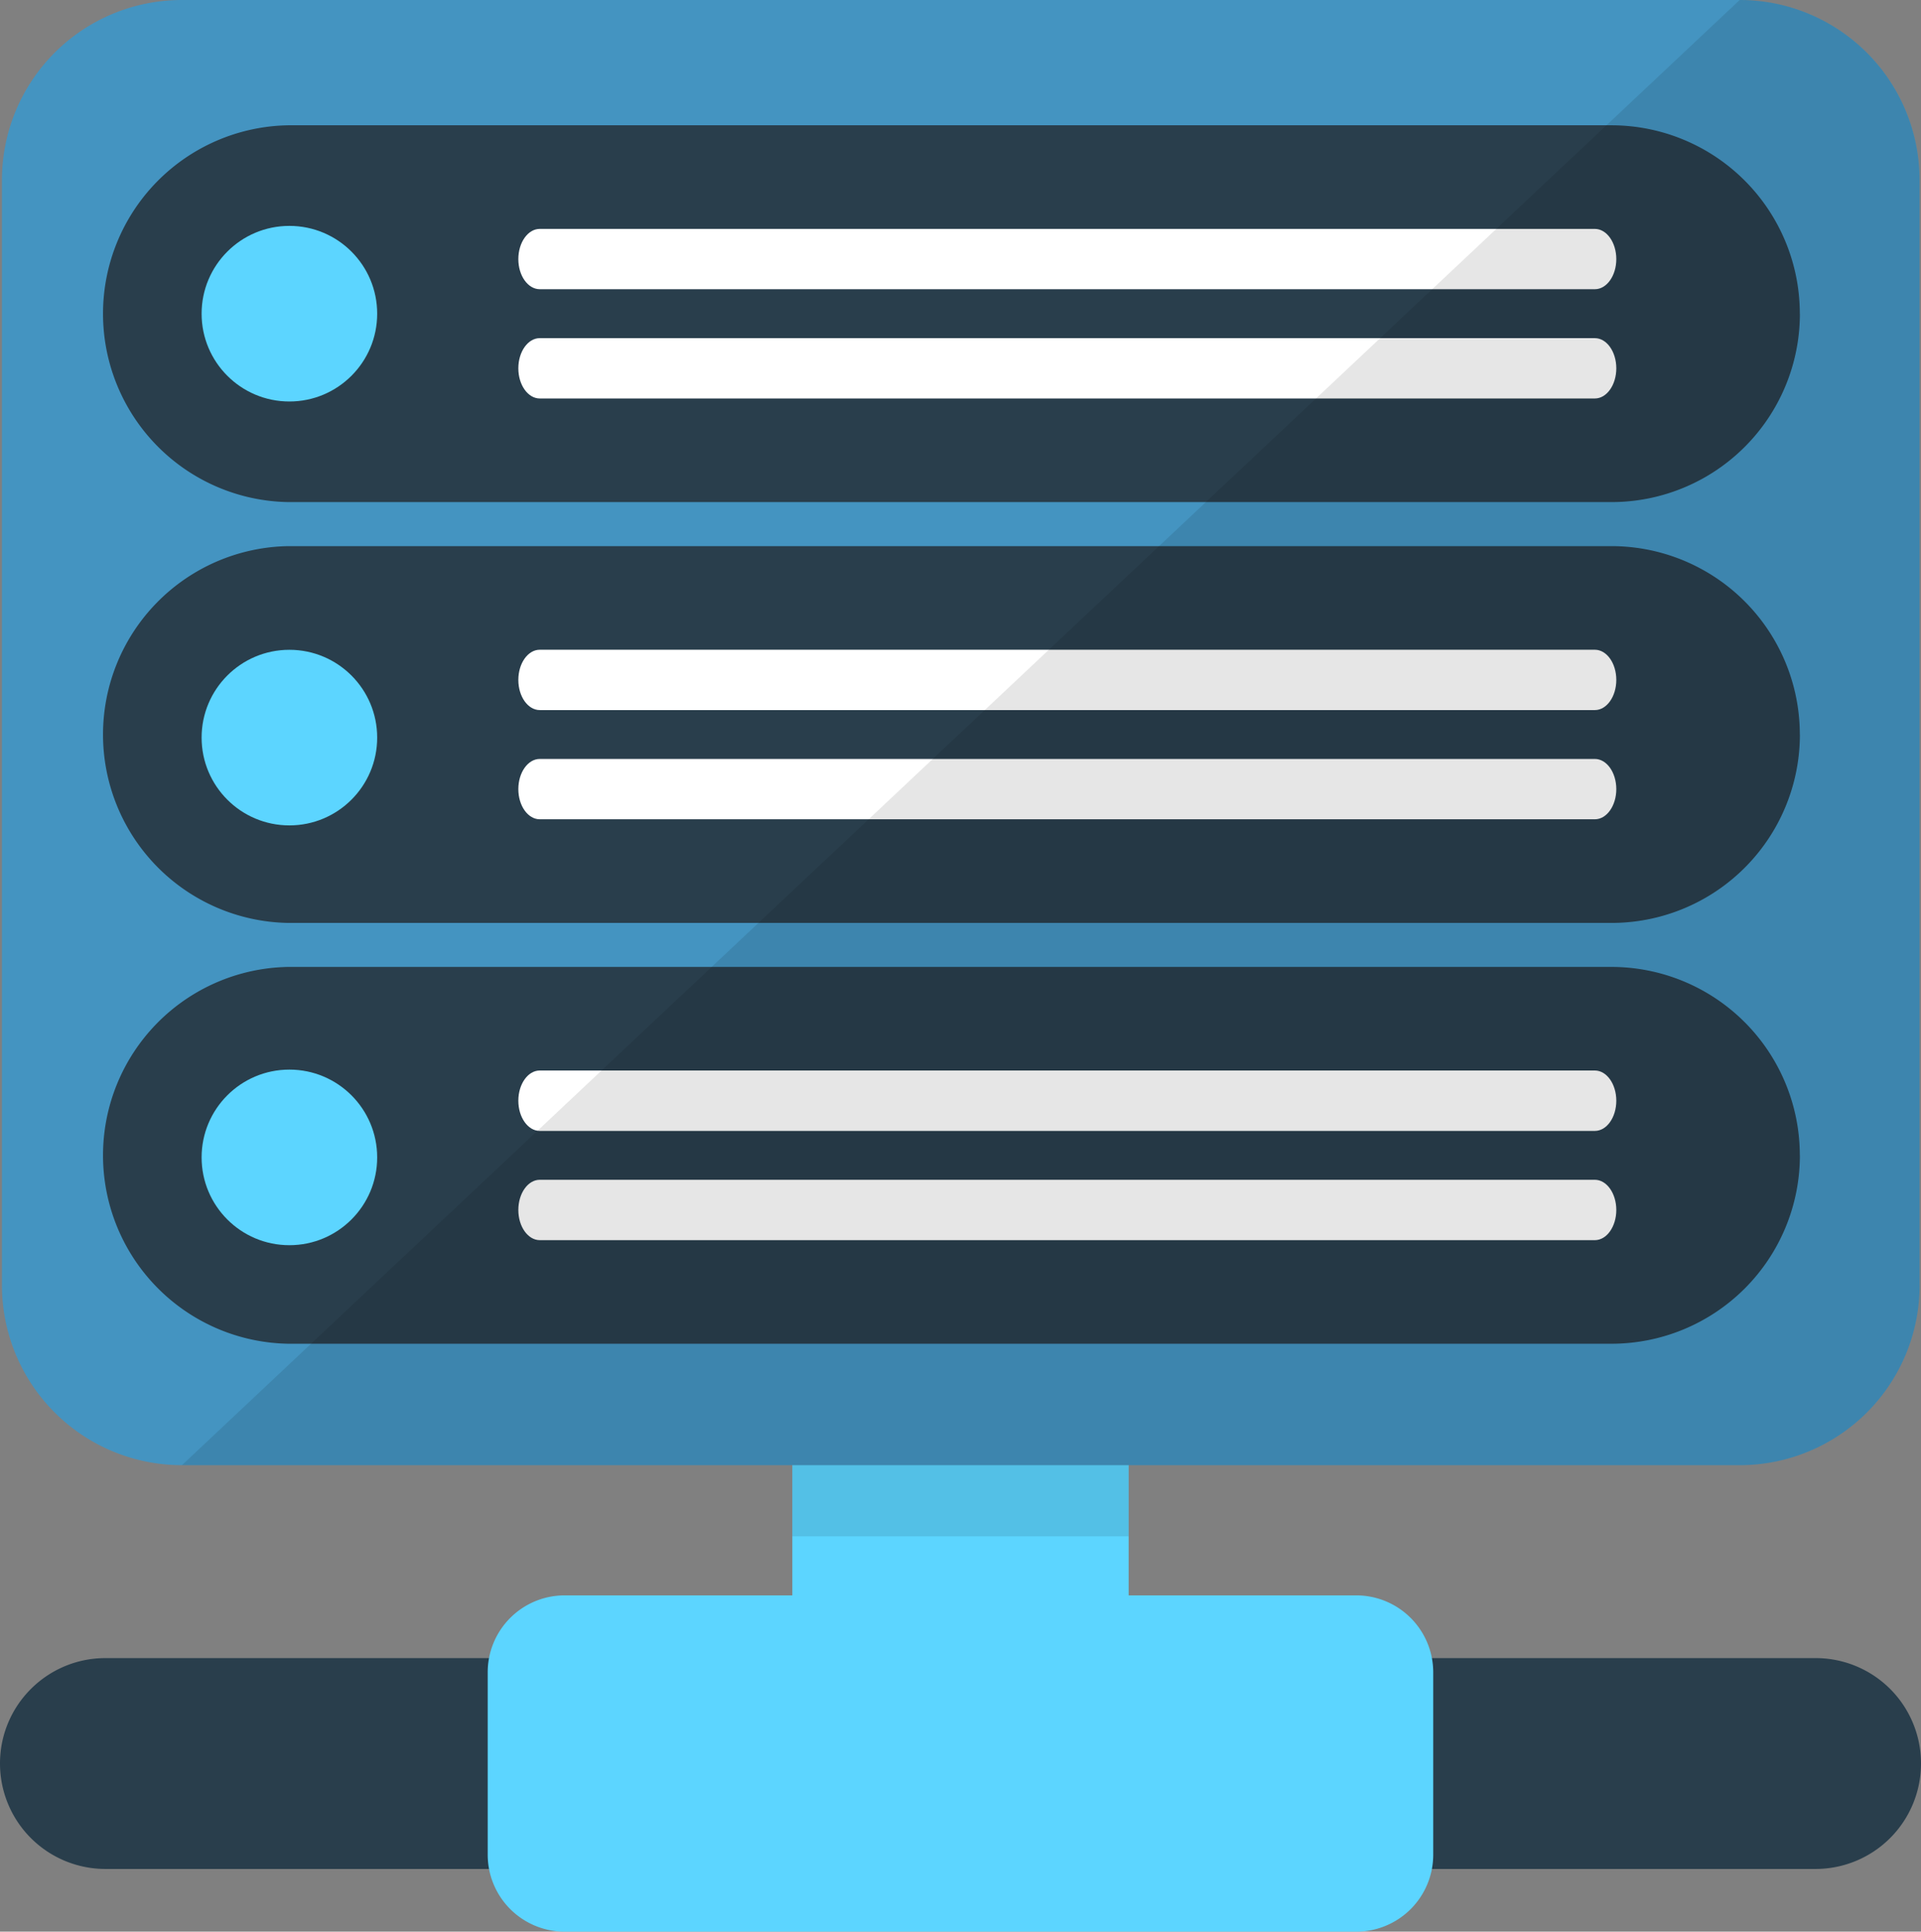 <svg xmlns="http://www.w3.org/2000/svg" width="59.39" height="59.712" viewBox="0 0 59.39 59.712"><rect x="0" y="0" width="59.39" height="59.712" fill="#808080" stroke="none"/><path fill="#293E4C" d="M59.39 54.514a3.26 3.26 0 0 1-3.26 3.26H3.26A3.26 3.26 0 0 1 0 54.514c0-1.8 1.46-3.258 3.26-3.258h52.87a3.256 3.256 0 0 1 3.26 3.258z"/><path fill="#5CD5FF" d="M44.31 57.33a2.38 2.38 0 0 1-2.38 2.382H17.458a2.38 2.38 0 0 1-2.38-2.38v-5.635a2.378 2.378 0 0 1 2.38-2.38H41.93a2.38 2.38 0 0 1 2.38 2.38v5.634z"/><path fill="#5CD5FF" d="M32.513 42.39a2.38 2.38 0 0 1 2.38 2.38v10.2a2.38 2.38 0 0 1-2.38 2.378h-5.637a2.38 2.38 0 0 1-2.38-2.38V44.772a2.38 2.38 0 0 1 2.38-2.38h5.637z"/><path opacity=".1" d="M24.497 42.39h10.395v5.102H24.497z"/><path fill="#4494C1" d="M59.347 39.73a5.563 5.563 0 0 1-5.562 5.562H5.625A5.563 5.563 0 0 1 .06 39.73V5.563A5.564 5.564 0 0 1 5.624 0h48.16a5.563 5.563 0 0 1 5.562 5.564V39.73z"/><path fill="#293E4C" d="M55.646 35.714a5.826 5.826 0 0 1-5.827 5.824H8.902a5.825 5.825 0 0 1 0-11.648h40.914a5.827 5.827 0 0 1 5.828 5.824zM55.646 22.706a5.825 5.825 0 0 1-5.827 5.824H8.902a5.825 5.825 0 0 1 0-11.648h40.914a5.826 5.826 0 0 1 5.828 5.824zM55.646 9.697a5.825 5.825 0 0 1-5.827 5.824H8.902a5.825 5.825 0 0 1 0-11.648h40.914a5.827 5.827 0 0 1 5.828 5.825z"/><circle fill="#5CD5FF" cx="8.947" cy="9.697" r="2.714"/><circle fill="#5CD5FF" cx="8.947" cy="22.801" r="2.714"/><circle fill="#5CD5FF" cx="8.947" cy="35.778" r="2.714"/><g fill="#FFF"><path d="M49.97 8.01c0 .514-.297.93-.662.93h-32.62c-.366 0-.663-.416-.663-.93 0-.516.297-.934.662-.934h32.62c.366 0 .663.42.663.933zM49.97 11.386c0 .514-.297.932-.662.932h-32.62c-.366 0-.663-.418-.663-.932 0-.515.297-.933.662-.933h32.62c.366 0 .663.418.663.933z"/></g><g fill="#FFF"><path d="M49.97 21.018c0 .514-.297.932-.662.932h-32.62c-.366 0-.663-.417-.663-.932 0-.516.297-.933.662-.933h32.62c.366 0 .663.417.663.933zM49.97 24.394c0 .514-.297.932-.662.932h-32.62c-.366 0-.663-.417-.663-.932 0-.516.297-.933.662-.933h32.62c.366 0 .663.418.663.934z"/></g><g fill="#FFF"><path d="M49.97 34.026c0 .516-.297.933-.662.933h-32.62c-.366 0-.663-.418-.663-.934 0-.515.297-.933.662-.933h32.62c.366 0 .663.42.663.933zM49.97 37.403c0 .514-.297.933-.662.933h-32.62c-.366 0-.663-.418-.663-.933 0-.515.297-.933.662-.933h32.62c.366 0 .663.42.663.933z"/></g><path opacity=".1" d="M59.347 39.73a5.563 5.563 0 0 1-5.562 5.562H5.625L53.784 0a5.563 5.563 0 0 1 5.56 5.564V39.73z"/></svg>